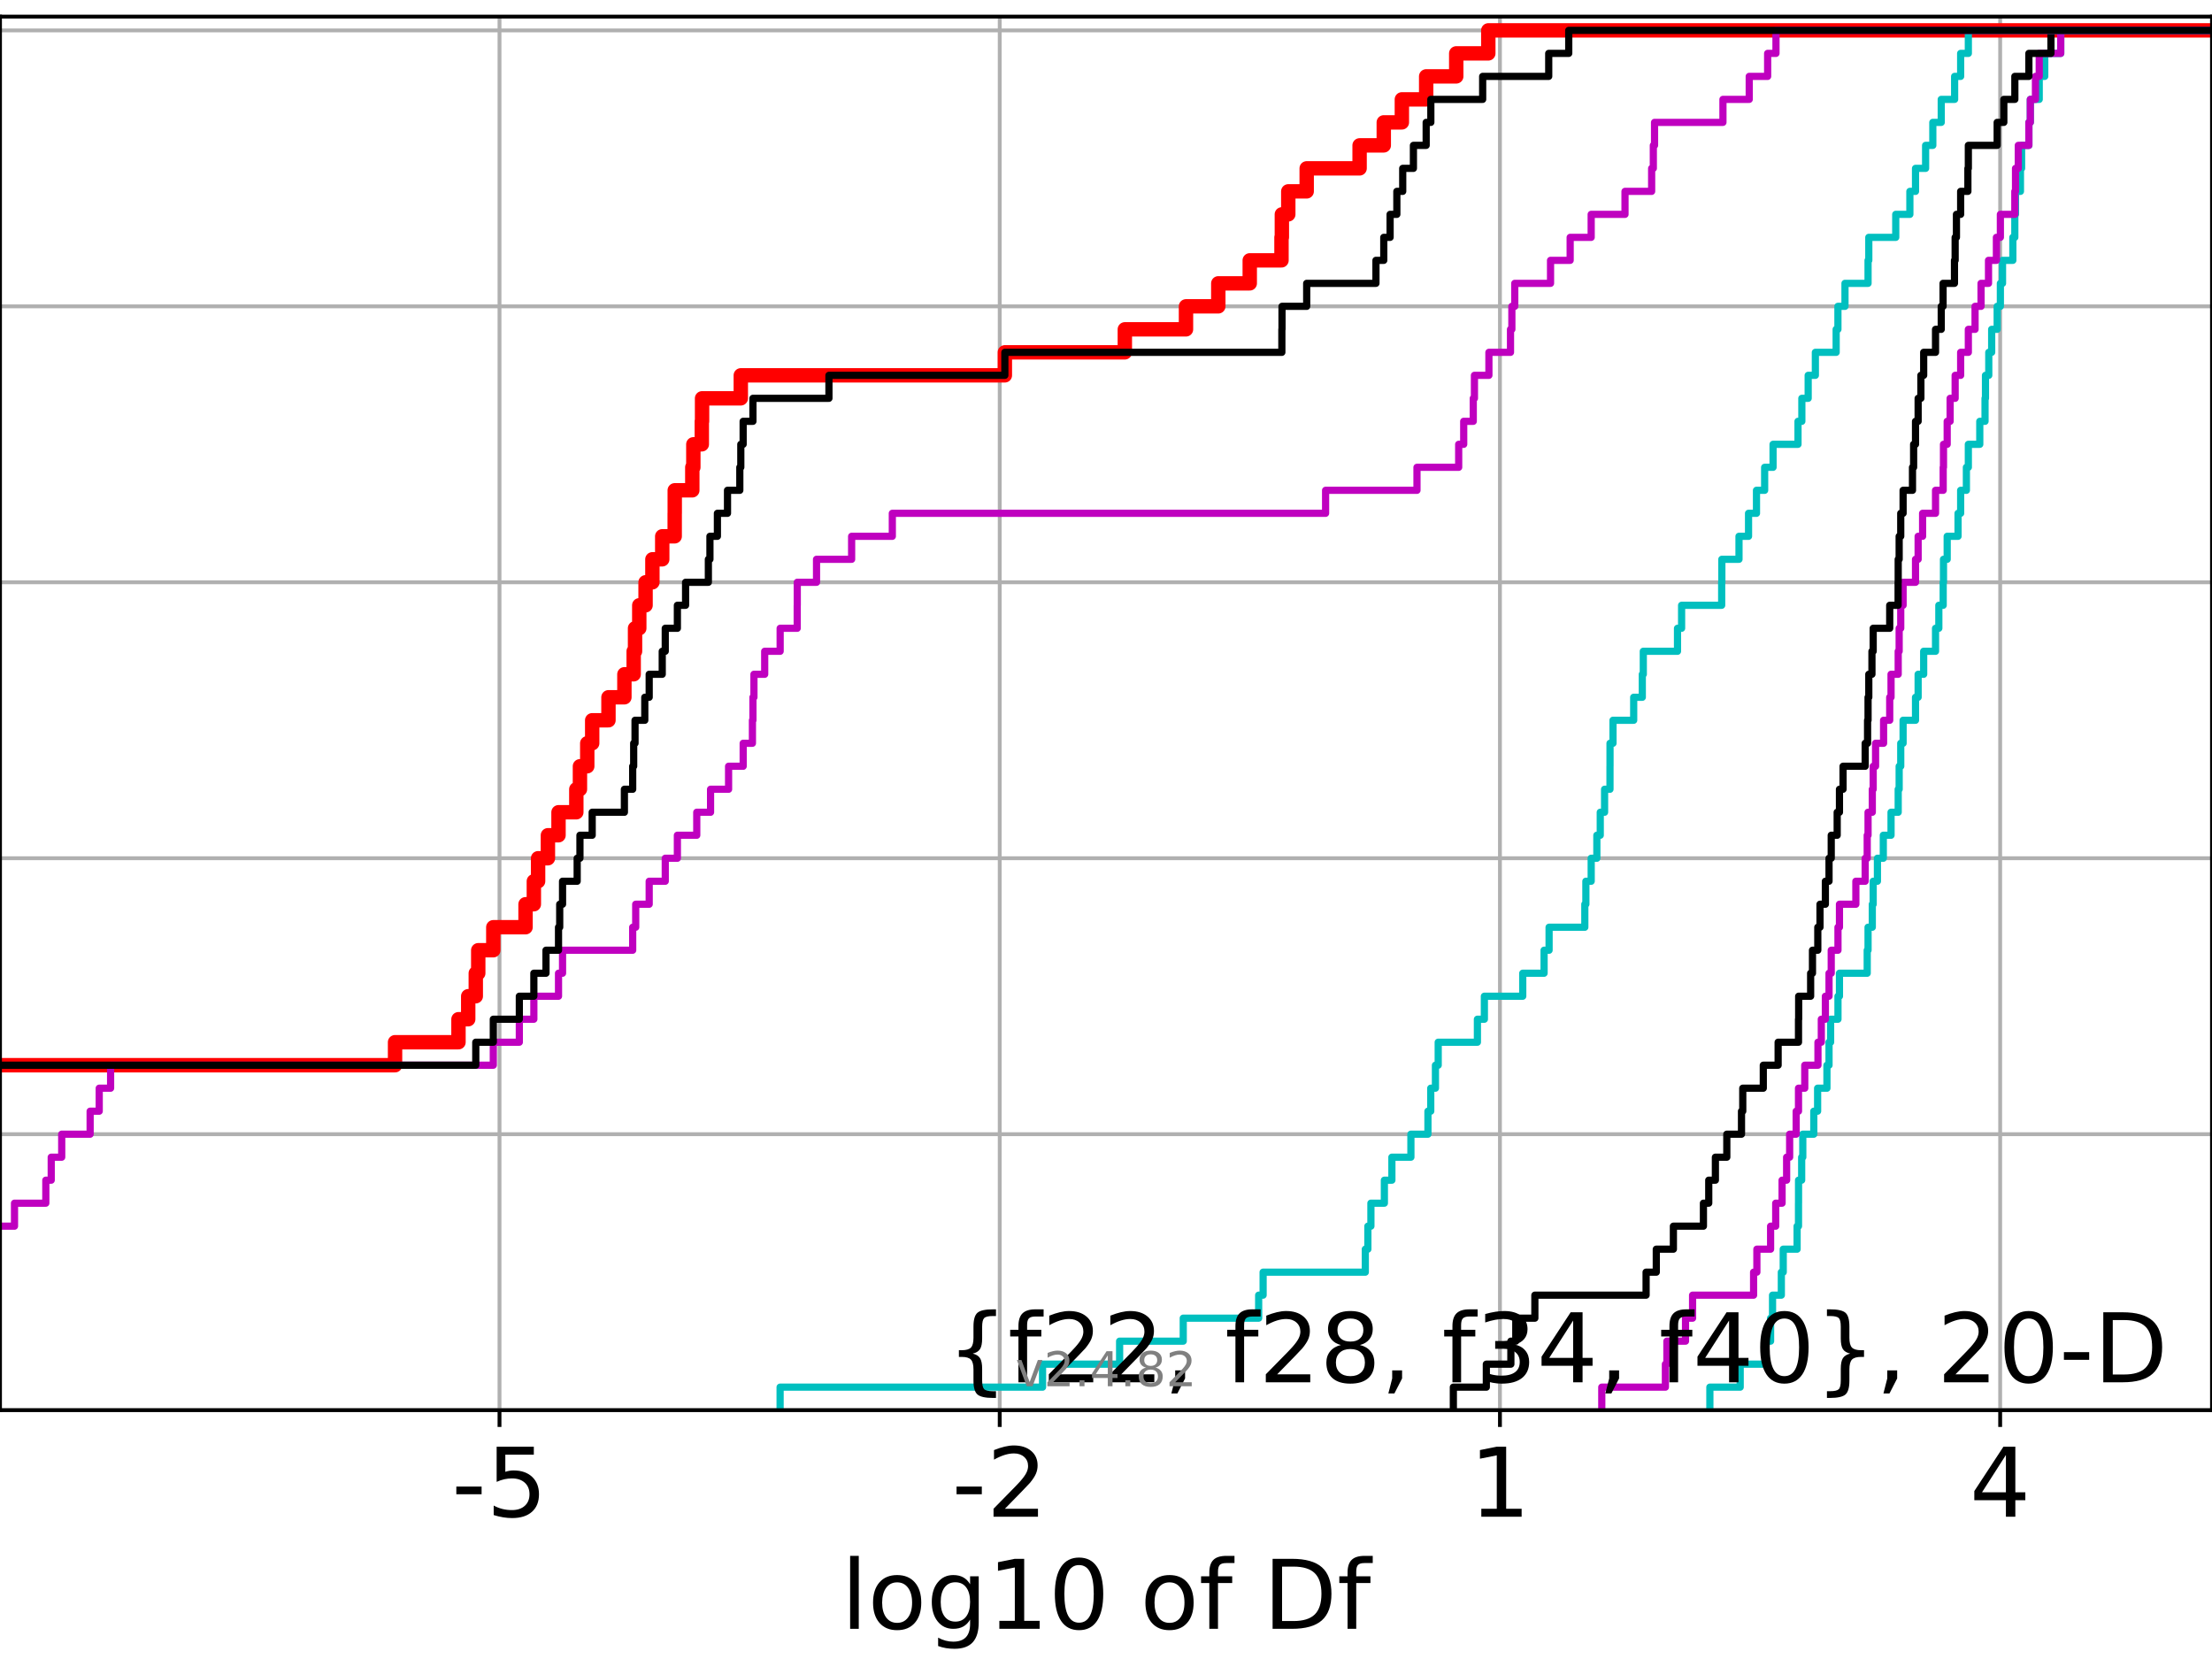 <?xml version="1.0" encoding="utf-8" standalone="no"?>
<!DOCTYPE svg PUBLIC "-//W3C//DTD SVG 1.1//EN"
  "http://www.w3.org/Graphics/SVG/1.1/DTD/svg11.dtd">
<!-- Created with matplotlib (https://matplotlib.org/) -->
<svg height="345.6pt" version="1.1" viewBox="0 0 460.8 345.6" width="460.8pt" xmlns="http://www.w3.org/2000/svg" xmlns:xlink="http://www.w3.org/1999/xlink">
 <defs>
  <style type="text/css">*{stroke-linecap:butt;stroke-linejoin:round;}</style>
 </defs>
 <g id="figure_1">
  <g id="patch_1">
   <path d="M 0 345.6 
L 460.8 345.6 
L 460.8 0 
L 0 0 
z
" style="fill:#ffffff;"/>
  </g>
  <g id="axes_1">
   <g id="patch_2">
    <path d="M 0 293.76 
L 460.8 293.76 
L 460.8 3.456 
L 0 3.456 
z
" style="fill:#ffffff;"/>
   </g>
   <g id="matplotlib.axis_1">
    <g id="xtick_1">
     <g id="line2d_1">
      <path clip-path="url(#pdea7cd7d83)" d="M 104.055 293.76 
L 104.055 3.456 
" style="fill:none;stroke:#b0b0b0;stroke-linecap:square;stroke-width:0.8;"/>
     </g>
     <g id="line2d_2">
      <defs>
       <path d="M 0 0 
L 0 3.5 
" id="m29c7a88264" style="stroke:#000000;stroke-width:0.8;"/>
      </defs>
      <g>
       <use style="stroke:#000000;stroke-width:0.8;" x="104.055" xlink:href="#m29c7a88264" y="293.76"/>
      </g>
     </g>
     <g id="text_1">
      <!-- -5 -->
      <g transform="translate(94.085 315.957)scale(0.2 -0.2)">
       <defs>
        <path d="M 4.891 31.391 
L 31.203 31.391 
L 31.203 23.391 
L 4.891 23.391 
z
" id="DejaVuSans-45"/>
        <path d="M 10.797 72.906 
L 49.516 72.906 
L 49.516 64.594 
L 19.828 64.594 
L 19.828 46.734 
Q 21.969 47.469 24.109 47.828 
Q 26.266 48.188 28.422 48.188 
Q 40.625 48.188 47.75 41.5 
Q 54.891 34.812 54.891 23.391 
Q 54.891 11.625 47.562 5.094 
Q 40.234 -1.422 26.906 -1.422 
Q 22.312 -1.422 17.547 -0.641 
Q 12.797 0.141 7.719 1.703 
L 7.719 11.625 
Q 12.109 9.234 16.797 8.062 
Q 21.484 6.891 26.703 6.891 
Q 35.156 6.891 40.078 11.328 
Q 45.016 15.766 45.016 23.391 
Q 45.016 31 40.078 35.438 
Q 35.156 39.891 26.703 39.891 
Q 22.75 39.891 18.812 39.016 
Q 14.891 38.141 10.797 36.281 
z
" id="DejaVuSans-53"/>
       </defs>
       <use xlink:href="#DejaVuSans-45"/>
       <use x="36.084" xlink:href="#DejaVuSans-53"/>
      </g>
     </g>
    </g>
    <g id="xtick_2">
     <g id="line2d_3">
      <path clip-path="url(#pdea7cd7d83)" d="M 208.261 293.76 
L 208.261 3.456 
" style="fill:none;stroke:#b0b0b0;stroke-linecap:square;stroke-width:0.8;"/>
     </g>
     <g id="line2d_4">
      <g>
       <use style="stroke:#000000;stroke-width:0.8;" x="208.261" xlink:href="#m29c7a88264" y="293.76"/>
      </g>
     </g>
     <g id="text_2">
      <!-- -2 -->
      <g transform="translate(198.29 315.957)scale(0.2 -0.2)">
       <defs>
        <path d="M 19.188 8.297 
L 53.609 8.297 
L 53.609 0 
L 7.328 0 
L 7.328 8.297 
Q 12.938 14.109 22.625 23.891 
Q 32.328 33.688 34.812 36.531 
Q 39.547 41.844 41.422 45.531 
Q 43.312 49.219 43.312 52.781 
Q 43.312 58.594 39.234 62.25 
Q 35.156 65.922 28.609 65.922 
Q 23.969 65.922 18.812 64.312 
Q 13.672 62.703 7.812 59.422 
L 7.812 69.391 
Q 13.766 71.781 18.938 73 
Q 24.125 74.219 28.422 74.219 
Q 39.75 74.219 46.484 68.547 
Q 53.219 62.891 53.219 53.422 
Q 53.219 48.922 51.531 44.891 
Q 49.859 40.875 45.406 35.406 
Q 44.188 33.984 37.641 27.219 
Q 31.109 20.453 19.188 8.297 
z
" id="DejaVuSans-50"/>
       </defs>
       <use xlink:href="#DejaVuSans-45"/>
       <use x="36.084" xlink:href="#DejaVuSans-50"/>
      </g>
     </g>
    </g>
    <g id="xtick_3">
     <g id="line2d_5">
      <path clip-path="url(#pdea7cd7d83)" d="M 312.466 293.76 
L 312.466 3.456 
" style="fill:none;stroke:#b0b0b0;stroke-linecap:square;stroke-width:0.8;"/>
     </g>
     <g id="line2d_6">
      <g>
       <use style="stroke:#000000;stroke-width:0.8;" x="312.466" xlink:href="#m29c7a88264" y="293.76"/>
      </g>
     </g>
     <g id="text_3">
      <!-- 1 -->
      <g transform="translate(306.103 315.957)scale(0.2 -0.2)">
       <defs>
        <path d="M 12.406 8.297 
L 28.516 8.297 
L 28.516 63.922 
L 10.984 60.406 
L 10.984 69.391 
L 28.422 72.906 
L 38.281 72.906 
L 38.281 8.297 
L 54.391 8.297 
L 54.391 0 
L 12.406 0 
z
" id="DejaVuSans-49"/>
       </defs>
       <use xlink:href="#DejaVuSans-49"/>
      </g>
     </g>
    </g>
    <g id="xtick_4">
     <g id="line2d_7">
      <path clip-path="url(#pdea7cd7d83)" d="M 416.671 293.76 
L 416.671 3.456 
" style="fill:none;stroke:#b0b0b0;stroke-linecap:square;stroke-width:0.8;"/>
     </g>
     <g id="line2d_8">
      <g>
       <use style="stroke:#000000;stroke-width:0.8;" x="416.671" xlink:href="#m29c7a88264" y="293.76"/>
      </g>
     </g>
     <g id="text_4">
      <!-- 4 -->
      <g transform="translate(410.309 315.957)scale(0.2 -0.2)">
       <defs>
        <path d="M 37.797 64.312 
L 12.891 25.391 
L 37.797 25.391 
z
M 35.203 72.906 
L 47.609 72.906 
L 47.609 25.391 
L 58.016 25.391 
L 58.016 17.188 
L 47.609 17.188 
L 47.609 0 
L 37.797 0 
L 37.797 17.188 
L 4.891 17.188 
L 4.891 26.703 
z
" id="DejaVuSans-52"/>
       </defs>
       <use xlink:href="#DejaVuSans-52"/>
      </g>
     </g>
    </g>
    <g id="text_5">
     <!-- log10 of Df -->
     <g transform="translate(175.214 339.313)scale(0.2 -0.2)">
      <defs>
       <path d="M 9.422 75.984 
L 18.406 75.984 
L 18.406 0 
L 9.422 0 
z
" id="DejaVuSans-108"/>
       <path d="M 30.609 48.391 
Q 23.391 48.391 19.188 42.75 
Q 14.984 37.109 14.984 27.297 
Q 14.984 17.484 19.156 11.844 
Q 23.344 6.203 30.609 6.203 
Q 37.797 6.203 41.984 11.859 
Q 46.188 17.531 46.188 27.297 
Q 46.188 37.016 41.984 42.703 
Q 37.797 48.391 30.609 48.391 
z
M 30.609 56 
Q 42.328 56 49.016 48.375 
Q 55.719 40.766 55.719 27.297 
Q 55.719 13.875 49.016 6.219 
Q 42.328 -1.422 30.609 -1.422 
Q 18.844 -1.422 12.172 6.219 
Q 5.516 13.875 5.516 27.297 
Q 5.516 40.766 12.172 48.375 
Q 18.844 56 30.609 56 
z
" id="DejaVuSans-111"/>
       <path d="M 45.406 27.984 
Q 45.406 37.75 41.375 43.109 
Q 37.359 48.484 30.078 48.484 
Q 22.859 48.484 18.828 43.109 
Q 14.797 37.75 14.797 27.984 
Q 14.797 18.266 18.828 12.891 
Q 22.859 7.516 30.078 7.516 
Q 37.359 7.516 41.375 12.891 
Q 45.406 18.266 45.406 27.984 
z
M 54.391 6.781 
Q 54.391 -7.172 48.188 -13.984 
Q 42 -20.797 29.203 -20.797 
Q 24.469 -20.797 20.266 -20.094 
Q 16.062 -19.391 12.109 -17.922 
L 12.109 -9.188 
Q 16.062 -11.328 19.922 -12.344 
Q 23.781 -13.375 27.781 -13.375 
Q 36.625 -13.375 41.016 -8.766 
Q 45.406 -4.156 45.406 5.172 
L 45.406 9.625 
Q 42.625 4.781 38.281 2.391 
Q 33.938 0 27.875 0 
Q 17.828 0 11.672 7.656 
Q 5.516 15.328 5.516 27.984 
Q 5.516 40.672 11.672 48.328 
Q 17.828 56 27.875 56 
Q 33.938 56 38.281 53.609 
Q 42.625 51.219 45.406 46.391 
L 45.406 54.688 
L 54.391 54.688 
z
" id="DejaVuSans-103"/>
       <path d="M 31.781 66.406 
Q 24.172 66.406 20.328 58.906 
Q 16.5 51.422 16.5 36.375 
Q 16.5 21.391 20.328 13.891 
Q 24.172 6.391 31.781 6.391 
Q 39.453 6.391 43.281 13.891 
Q 47.125 21.391 47.125 36.375 
Q 47.125 51.422 43.281 58.906 
Q 39.453 66.406 31.781 66.406 
z
M 31.781 74.219 
Q 44.047 74.219 50.516 64.516 
Q 56.984 54.828 56.984 36.375 
Q 56.984 17.969 50.516 8.266 
Q 44.047 -1.422 31.781 -1.422 
Q 19.531 -1.422 13.062 8.266 
Q 6.594 17.969 6.594 36.375 
Q 6.594 54.828 13.062 64.516 
Q 19.531 74.219 31.781 74.219 
z
" id="DejaVuSans-48"/>
       <path id="DejaVuSans-32"/>
       <path d="M 37.109 75.984 
L 37.109 68.5 
L 28.516 68.5 
Q 23.688 68.5 21.797 66.547 
Q 19.922 64.594 19.922 59.516 
L 19.922 54.688 
L 34.719 54.688 
L 34.719 47.703 
L 19.922 47.703 
L 19.922 0 
L 10.891 0 
L 10.891 47.703 
L 2.297 47.703 
L 2.297 54.688 
L 10.891 54.688 
L 10.891 58.5 
Q 10.891 67.625 15.141 71.797 
Q 19.391 75.984 28.609 75.984 
z
" id="DejaVuSans-102"/>
       <path d="M 19.672 64.797 
L 19.672 8.109 
L 31.594 8.109 
Q 46.688 8.109 53.688 14.938 
Q 60.688 21.781 60.688 36.531 
Q 60.688 51.172 53.688 57.984 
Q 46.688 64.797 31.594 64.797 
z
M 9.812 72.906 
L 30.078 72.906 
Q 51.266 72.906 61.172 64.094 
Q 71.094 55.281 71.094 36.531 
Q 71.094 17.672 61.125 8.828 
Q 51.172 0 30.078 0 
L 9.812 0 
z
" id="DejaVuSans-68"/>
      </defs>
      <use xlink:href="#DejaVuSans-108"/>
      <use x="27.783" xlink:href="#DejaVuSans-111"/>
      <use x="88.965" xlink:href="#DejaVuSans-103"/>
      <use x="152.441" xlink:href="#DejaVuSans-49"/>
      <use x="216.064" xlink:href="#DejaVuSans-48"/>
      <use x="279.688" xlink:href="#DejaVuSans-32"/>
      <use x="311.475" xlink:href="#DejaVuSans-111"/>
      <use x="372.656" xlink:href="#DejaVuSans-102"/>
      <use x="407.861" xlink:href="#DejaVuSans-32"/>
      <use x="439.648" xlink:href="#DejaVuSans-68"/>
      <use x="516.65" xlink:href="#DejaVuSans-102"/>
     </g>
    </g>
   </g>
   <g id="matplotlib.axis_2">
    <g id="ytick_1">
     <g id="line2d_9">
      <path clip-path="url(#pdea7cd7d83)" d="M 0 293.76 
L 460.8 293.76 
" style="fill:none;stroke:#b0b0b0;stroke-linecap:square;stroke-width:0.8;"/>
     </g>
     <g id="line2d_10">
      <defs>
       <path d="M 0 0 
L -3.5 0 
" id="mf1a0b8f3df" style="stroke:#000000;stroke-width:0.8;"/>
      </defs>
      <g>
       <use style="stroke:#000000;stroke-width:0.8;" x="0" xlink:href="#mf1a0b8f3df" y="293.76"/>
      </g>
     </g>
    </g>
    <g id="ytick_2">
     <g id="line2d_11">
      <path clip-path="url(#pdea7cd7d83)" d="M 0 236.274 
L 460.8 236.274 
" style="fill:none;stroke:#b0b0b0;stroke-linecap:square;stroke-width:0.8;"/>
     </g>
     <g id="line2d_12">
      <g>
       <use style="stroke:#000000;stroke-width:0.8;" x="0" xlink:href="#mf1a0b8f3df" y="236.274"/>
      </g>
     </g>
    </g>
    <g id="ytick_3">
     <g id="line2d_13">
      <path clip-path="url(#pdea7cd7d83)" d="M 0 178.788 
L 460.8 178.788 
" style="fill:none;stroke:#b0b0b0;stroke-linecap:square;stroke-width:0.8;"/>
     </g>
     <g id="line2d_14">
      <g>
       <use style="stroke:#000000;stroke-width:0.8;" x="0" xlink:href="#mf1a0b8f3df" y="178.788"/>
      </g>
     </g>
    </g>
    <g id="ytick_4">
     <g id="line2d_15">
      <path clip-path="url(#pdea7cd7d83)" d="M 0 121.302 
L 460.8 121.302 
" style="fill:none;stroke:#b0b0b0;stroke-linecap:square;stroke-width:0.8;"/>
     </g>
     <g id="line2d_16">
      <g>
       <use style="stroke:#000000;stroke-width:0.8;" x="0" xlink:href="#mf1a0b8f3df" y="121.302"/>
      </g>
     </g>
    </g>
    <g id="ytick_5">
     <g id="line2d_17">
      <path clip-path="url(#pdea7cd7d83)" d="M 0 63.816 
L 460.8 63.816 
" style="fill:none;stroke:#b0b0b0;stroke-linecap:square;stroke-width:0.8;"/>
     </g>
     <g id="line2d_18">
      <g>
       <use style="stroke:#000000;stroke-width:0.8;" x="0" xlink:href="#mf1a0b8f3df" y="63.816"/>
      </g>
     </g>
    </g>
    <g id="ytick_6">
     <g id="line2d_19">
      <path clip-path="url(#pdea7cd7d83)" d="M 0 6.33 
L 460.8 6.33 
" style="fill:none;stroke:#b0b0b0;stroke-linecap:square;stroke-width:0.8;"/>
     </g>
     <g id="line2d_20">
      <g>
       <use style="stroke:#000000;stroke-width:0.8;" x="0" xlink:href="#mf1a0b8f3df" y="6.33"/>
      </g>
     </g>
    </g>
   </g>
   <g id="line2d_21">
    <path clip-path="url(#pdea7cd7d83)" d="M -1 221.903 
L 82.297 221.903 
L 82.297 217.112 
L 95.511 217.112 
L 95.511 212.322 
L 97.537 212.322 
L 97.537 207.531 
L 99.114 207.531 
L 99.114 202.741 
L 99.627 202.741 
L 99.627 197.95 
L 102.765 197.95 
L 102.765 193.16 
L 109.48 193.16 
L 109.48 188.369 
L 111.211 188.369 
L 111.211 183.579 
L 112.096 183.579 
L 112.096 178.788 
L 114.141 178.788 
L 114.141 173.998 
L 116.349 173.998 
L 116.349 169.207 
L 120.057 169.207 
L 120.057 164.417 
L 120.813 164.417 
L 120.813 159.626 
L 122.335 159.626 
L 122.335 154.836 
L 123.364 154.836 
L 123.364 150.045 
L 126.755 150.045 
L 126.755 145.255 
L 130.074 145.255 
L 130.074 140.464 
L 132.007 140.464 
L 132.007 135.674 
L 132.29 135.674 
L 132.29 130.883 
L 133.172 130.883 
L 133.172 126.093 
L 134.483 126.093 
L 134.483 121.302 
L 135.906 121.302 
L 135.906 116.512 
L 137.956 116.512 
L 137.956 111.721 
L 140.551 111.721 
L 140.551 106.931 
L 140.561 106.931 
L 140.561 102.14 
L 144.219 102.14 
L 144.219 97.35 
L 144.435 97.35 
L 144.435 92.559 
L 146.199 92.559 
L 146.199 87.769 
L 146.254 87.769 
L 146.254 82.978 
L 154.323 82.978 
L 154.323 78.188 
L 209.33 78.188 
L 209.33 73.397 
L 234.324 73.397 
L 234.324 68.607 
L 247.063 68.607 
L 247.063 63.816 
L 253.793 63.816 
L 253.793 59.026 
L 260.345 59.026 
L 260.345 54.235 
L 266.958 54.235 
L 266.958 49.445 
L 267.034 49.445 
L 267.034 44.654 
L 268.371 44.654 
L 268.371 39.864 
L 272.207 39.864 
L 272.207 35.073 
L 283.229 35.073 
L 283.229 30.283 
L 288.266 30.283 
L 288.266 25.492 
L 292.034 25.492 
L 292.034 20.702 
L 297.098 20.702 
L 297.098 15.911 
L 303.36 15.911 
L 303.36 11.121 
L 310.04 11.121 
L 310.04 6.33 
L 310.04 6.33 
L 310.04 6.33 
L 460.8 6.33 
" style="fill:none;stroke:#ff0000;stroke-linecap:square;stroke-width:3;"/>
   </g>
   <g id="line2d_22">
    <path clip-path="url(#pdea7cd7d83)" d="M 356.197 293.76 
L 356.197 288.97 
L 362.514 288.97 
L 362.514 284.179 
L 367.865 284.179 
L 367.865 279.389 
L 368.847 279.389 
L 368.847 274.598 
L 369.253 274.598 
L 369.253 269.808 
L 371.086 269.808 
L 371.086 265.017 
L 371.48 265.017 
L 371.48 260.227 
L 374.368 260.227 
L 374.368 255.436 
L 374.661 255.436 
L 374.661 250.646 
L 374.669 250.646 
L 374.669 245.855 
L 375.32 245.855 
L 375.32 241.065 
L 375.555 241.065 
L 375.555 236.274 
L 377.846 236.274 
L 377.846 231.484 
L 378.642 231.484 
L 378.642 226.693 
L 380.585 226.693 
L 380.585 221.903 
L 381.02 221.903 
L 381.02 217.112 
L 381.351 217.112 
L 381.351 212.322 
L 382.884 212.322 
L 382.884 207.531 
L 383.194 207.531 
L 383.194 202.741 
L 388.974 202.741 
L 388.974 197.95 
L 389.15 197.95 
L 389.15 193.16 
L 390.034 193.16 
L 390.034 188.369 
L 390.219 188.369 
L 390.219 183.579 
L 391.103 183.579 
L 391.103 178.788 
L 392.327 178.788 
L 392.327 173.998 
L 393.939 173.998 
L 393.939 169.207 
L 395.43 169.207 
L 395.43 164.417 
L 395.63 164.417 
L 395.63 159.626 
L 395.959 159.626 
L 395.959 154.836 
L 396.45 154.836 
L 396.45 150.045 
L 399.037 150.045 
L 399.037 145.255 
L 399.582 145.255 
L 399.582 140.464 
L 400.737 140.464 
L 400.737 135.674 
L 403.207 135.674 
L 403.207 130.883 
L 403.894 130.883 
L 403.894 126.093 
L 404.802 126.093 
L 404.802 121.302 
L 404.865 121.302 
L 404.865 116.512 
L 405.635 116.512 
L 405.635 111.721 
L 407.896 111.721 
L 407.896 106.931 
L 408.44 106.931 
L 408.44 102.14 
L 409.635 102.14 
L 409.635 97.35 
L 410.043 97.35 
L 410.043 92.559 
L 412.425 92.559 
L 412.425 87.769 
L 413.519 87.769 
L 413.519 82.978 
L 413.612 82.978 
L 413.612 78.188 
L 414.298 78.188 
L 414.298 73.397 
L 414.902 73.397 
L 414.902 68.607 
L 416.049 68.607 
L 416.049 63.816 
L 416.715 63.816 
L 416.715 59.026 
L 417.163 59.026 
L 417.163 54.235 
L 419.313 54.235 
L 419.313 49.445 
L 419.724 49.445 
L 419.724 44.654 
L 419.869 44.654 
L 419.869 39.864 
L 420.896 39.864 
L 420.896 35.073 
L 421.136 35.073 
L 421.136 30.283 
L 422.653 30.283 
L 422.653 25.492 
L 422.952 25.492 
L 422.952 20.702 
L 424.808 20.702 
L 424.808 15.911 
L 425.958 15.911 
L 425.958 11.121 
L 429.289 11.121 
L 429.289 6.33 
L 429.289 6.33 
L 429.289 6.33 
L 460.8 6.33 
" style="fill:none;stroke:#00bfbf;stroke-linecap:square;stroke-width:1.5;"/>
   </g>
   <g id="line2d_23">
    <path clip-path="url(#pdea7cd7d83)" d="M 333.68 293.76 
L 333.68 288.97 
L 346.932 288.97 
L 346.932 284.179 
L 347.243 284.179 
L 347.243 279.389 
L 351.126 279.389 
L 351.126 274.598 
L 352.596 274.598 
L 352.596 269.808 
L 365.306 269.808 
L 365.306 265.017 
L 365.99 265.017 
L 365.99 260.227 
L 368.848 260.227 
L 368.848 255.436 
L 369.913 255.436 
L 369.913 250.646 
L 371.241 250.646 
L 371.241 245.855 
L 372.186 245.855 
L 372.186 241.065 
L 372.816 241.065 
L 372.816 236.274 
L 374.175 236.274 
L 374.175 231.484 
L 374.661 231.484 
L 374.661 226.693 
L 375.964 226.693 
L 375.964 221.903 
L 378.714 221.903 
L 378.714 217.112 
L 379.413 217.112 
L 379.413 212.322 
L 380.258 212.322 
L 380.258 207.531 
L 381.02 207.531 
L 381.02 202.741 
L 381.479 202.741 
L 381.479 197.95 
L 382.884 197.95 
L 382.884 193.16 
L 383.194 193.16 
L 383.194 188.369 
L 386.61 188.369 
L 386.61 183.579 
L 388.55 183.579 
L 388.55 178.788 
L 388.974 178.788 
L 388.974 173.998 
L 389.15 173.998 
L 389.15 169.207 
L 390.034 169.207 
L 390.034 164.417 
L 390.219 164.417 
L 390.219 159.626 
L 390.715 159.626 
L 390.715 154.836 
L 392.384 154.836 
L 392.384 150.045 
L 393.662 150.045 
L 393.662 145.255 
L 393.939 145.255 
L 393.939 140.464 
L 395.43 140.464 
L 395.43 135.674 
L 395.63 135.674 
L 395.63 130.883 
L 395.959 130.883 
L 395.959 126.093 
L 396.45 126.093 
L 396.45 121.302 
L 399.037 121.302 
L 399.037 116.512 
L 399.582 116.512 
L 399.582 111.721 
L 400.514 111.721 
L 400.514 106.931 
L 403.207 106.931 
L 403.207 102.14 
L 404.802 102.14 
L 404.802 97.35 
L 404.865 97.35 
L 404.865 92.559 
L 405.635 92.559 
L 405.635 87.769 
L 406.247 87.769 
L 406.247 82.978 
L 407.293 82.978 
L 407.293 78.188 
L 408.44 78.188 
L 408.44 73.397 
L 410.043 73.397 
L 410.043 68.607 
L 411.442 68.607 
L 411.442 63.816 
L 412.687 63.816 
L 412.687 59.026 
L 414.243 59.026 
L 414.243 54.235 
L 415.887 54.235 
L 415.887 49.445 
L 416.715 49.445 
L 416.715 44.654 
L 419.724 44.654 
L 419.724 39.864 
L 419.869 39.864 
L 419.869 35.073 
L 420.446 35.073 
L 420.446 30.283 
L 422.653 30.283 
L 422.653 25.492 
L 422.952 25.492 
L 422.952 20.702 
L 424.022 20.702 
L 424.022 15.911 
L 424.808 15.911 
L 424.808 11.121 
L 429.289 11.121 
L 429.289 6.33 
L 429.289 6.33 
L 429.289 6.33 
L 460.8 6.33 
" style="fill:none;stroke:#bf00bf;stroke-linecap:square;stroke-width:1.5;"/>
   </g>
   <g id="line2d_24">
    <path clip-path="url(#pdea7cd7d83)" d="M 302.76 293.76 
L 302.76 288.97 
L 309.631 288.97 
L 309.631 284.179 
L 314.741 284.179 
L 314.741 279.389 
L 315.766 279.389 
L 315.766 274.598 
L 319.74 274.598 
L 319.74 269.808 
L 342.912 269.808 
L 342.912 265.017 
L 345.035 265.017 
L 345.035 260.227 
L 348.599 260.227 
L 348.599 255.436 
L 354.855 255.436 
L 354.855 250.646 
L 355.963 250.646 
L 355.963 245.855 
L 357.348 245.855 
L 357.348 241.065 
L 359.726 241.065 
L 359.726 236.274 
L 362.786 236.274 
L 362.786 231.484 
L 363.049 231.484 
L 363.049 226.693 
L 367.327 226.693 
L 367.327 221.903 
L 370.418 221.903 
L 370.418 217.112 
L 374.661 217.112 
L 374.661 212.322 
L 374.695 212.322 
L 374.695 207.531 
L 377.188 207.531 
L 377.188 202.741 
L 377.572 202.741 
L 377.572 197.95 
L 378.681 197.95 
L 378.681 193.16 
L 379.138 193.16 
L 379.138 188.369 
L 380.258 188.369 
L 380.258 183.579 
L 381.02 183.579 
L 381.02 178.788 
L 381.479 178.788 
L 381.479 173.998 
L 382.719 173.998 
L 382.719 169.207 
L 383.194 169.207 
L 383.194 164.417 
L 383.941 164.417 
L 383.941 159.626 
L 388.55 159.626 
L 388.55 154.836 
L 389.049 154.836 
L 389.049 150.045 
L 389.15 150.045 
L 389.15 145.255 
L 389.305 145.255 
L 389.305 140.464 
L 389.961 140.464 
L 389.961 135.674 
L 390.219 135.674 
L 390.219 130.883 
L 393.662 130.883 
L 393.662 126.093 
L 395.409 126.093 
L 395.409 121.302 
L 395.43 121.302 
L 395.43 116.512 
L 395.63 116.512 
L 395.63 111.721 
L 395.959 111.721 
L 395.959 106.931 
L 396.45 106.931 
L 396.45 102.14 
L 398.406 102.14 
L 398.406 97.35 
L 398.643 97.35 
L 398.643 92.559 
L 399.037 92.559 
L 399.037 87.769 
L 399.582 87.769 
L 399.582 82.978 
L 400.156 82.978 
L 400.156 78.188 
L 400.738 78.188 
L 400.738 73.397 
L 403.207 73.397 
L 403.207 68.607 
L 404.397 68.607 
L 404.397 63.816 
L 404.776 63.816 
L 404.776 59.026 
L 407.153 59.026 
L 407.153 54.235 
L 407.293 54.235 
L 407.293 49.445 
L 407.564 49.445 
L 407.564 44.654 
L 408.44 44.654 
L 408.44 39.864 
L 409.947 39.864 
L 409.947 35.073 
L 410.043 35.073 
L 410.043 30.283 
L 416.048 30.283 
L 416.048 25.492 
L 417.434 25.492 
L 417.434 20.702 
L 419.729 20.702 
L 419.729 15.911 
L 422.653 15.911 
L 422.653 11.121 
L 427.248 11.121 
L 427.248 6.33 
L 427.248 6.33 
L 427.248 6.33 
L 460.8 6.33 
" style="fill:none;stroke:#000000;stroke-linecap:square;stroke-width:1.5;"/>
   </g>
   <g id="line2d_25">
    <path clip-path="url(#pdea7cd7d83)" d="M 162.509 293.76 
L 162.509 288.97 
L 217.181 288.97 
L 217.181 284.179 
L 233.237 284.179 
L 233.237 279.389 
L 246.491 279.389 
L 246.491 274.598 
L 262.202 274.598 
L 262.202 269.808 
L 263.129 269.808 
L 263.129 265.017 
L 284.419 265.017 
L 284.419 260.227 
L 284.951 260.227 
L 284.951 255.436 
L 285.585 255.436 
L 285.585 250.646 
L 288.391 250.646 
L 288.391 245.855 
L 289.956 245.855 
L 289.956 241.065 
L 293.916 241.065 
L 293.916 236.274 
L 297.466 236.274 
L 297.466 231.484 
L 298.052 231.484 
L 298.052 226.693 
L 299.029 226.693 
L 299.029 221.903 
L 299.605 221.903 
L 299.605 217.112 
L 307.771 217.112 
L 307.771 212.322 
L 309.222 212.322 
L 309.222 207.531 
L 317.215 207.531 
L 317.215 202.741 
L 321.662 202.741 
L 321.662 197.95 
L 322.703 197.95 
L 322.703 193.16 
L 330.146 193.16 
L 330.146 188.369 
L 330.367 188.369 
L 330.367 183.579 
L 331.474 183.579 
L 331.474 178.788 
L 332.653 178.788 
L 332.653 173.998 
L 333.363 173.998 
L 333.363 169.207 
L 334.263 169.207 
L 334.263 164.417 
L 335.388 164.417 
L 335.388 159.626 
L 335.396 159.626 
L 335.396 154.836 
L 336.018 154.836 
L 336.018 150.045 
L 340.327 150.045 
L 340.327 145.255 
L 342.122 145.255 
L 342.122 140.464 
L 342.329 140.464 
L 342.329 135.674 
L 349.455 135.674 
L 349.455 130.883 
L 350.308 130.883 
L 350.308 126.093 
L 358.656 126.093 
L 358.656 121.302 
L 358.692 121.302 
L 358.692 116.512 
L 362.265 116.512 
L 362.265 111.721 
L 364.253 111.721 
L 364.253 106.931 
L 365.909 106.931 
L 365.909 102.14 
L 367.608 102.14 
L 367.608 97.35 
L 369.36 97.35 
L 369.36 92.559 
L 374.557 92.559 
L 374.557 87.769 
L 375.358 87.769 
L 375.358 82.978 
L 376.676 82.978 
L 376.676 78.188 
L 378.174 78.188 
L 378.174 73.397 
L 382.506 73.397 
L 382.506 68.607 
L 382.873 68.607 
L 382.873 63.816 
L 384.345 63.816 
L 384.345 59.026 
L 389.15 59.026 
L 389.15 54.235 
L 389.305 54.235 
L 389.305 49.445 
L 394.919 49.445 
L 394.919 44.654 
L 397.861 44.654 
L 397.861 39.864 
L 399.037 39.864 
L 399.037 35.073 
L 401.139 35.073 
L 401.139 30.283 
L 402.641 30.283 
L 402.641 25.492 
L 404.397 25.492 
L 404.397 20.702 
L 407.185 20.702 
L 407.185 15.911 
L 408.44 15.911 
L 408.44 11.121 
L 410.043 11.121 
L 410.043 6.33 
L 410.043 6.33 
L 410.043 6.33 
L 460.8 6.33 
" style="fill:none;stroke:#00bfbf;stroke-linecap:square;stroke-width:1.5;"/>
   </g>
   <g id="line2d_26">
    <path clip-path="url(#pdea7cd7d83)" d="M -1 255.436 
L 3.022 255.436 
L 3.022 250.646 
L 9.545 250.646 
L 9.545 245.855 
L 10.671 245.855 
L 10.671 241.065 
L 12.856 241.065 
L 12.856 236.274 
L 18.777 236.274 
L 18.777 231.484 
L 20.67 231.484 
L 20.67 226.693 
L 23.041 226.693 
L 23.041 221.903 
L 102.765 221.903 
L 102.765 217.112 
L 108.186 217.112 
L 108.186 212.322 
L 111.211 212.322 
L 111.211 207.531 
L 116.349 207.531 
L 116.349 202.741 
L 117.189 202.741 
L 117.189 197.95 
L 131.801 197.95 
L 131.801 193.16 
L 132.43 193.16 
L 132.43 188.369 
L 135.238 188.369 
L 135.238 183.579 
L 138.587 183.579 
L 138.587 178.788 
L 141.11 178.788 
L 141.11 173.998 
L 145.148 173.998 
L 145.148 169.207 
L 148.022 169.207 
L 148.022 164.417 
L 151.778 164.417 
L 151.778 159.626 
L 154.818 159.626 
L 154.818 154.836 
L 156.744 154.836 
L 156.744 150.045 
L 156.851 150.045 
L 156.851 145.255 
L 157.061 145.255 
L 157.061 140.464 
L 159.299 140.464 
L 159.299 135.674 
L 162.52 135.674 
L 162.52 130.883 
L 166.074 130.883 
L 166.074 126.093 
L 166.084 126.093 
L 166.084 121.302 
L 170.098 121.302 
L 170.098 116.512 
L 177.41 116.512 
L 177.41 111.721 
L 185.887 111.721 
L 185.887 106.931 
L 276.146 106.931 
L 276.146 102.14 
L 295.183 102.14 
L 295.183 97.35 
L 303.87 97.35 
L 303.87 92.559 
L 304.917 92.559 
L 304.917 87.769 
L 306.909 87.769 
L 306.909 82.978 
L 307.153 82.978 
L 307.153 78.188 
L 310.166 78.188 
L 310.166 73.397 
L 314.665 73.397 
L 314.665 68.607 
L 314.949 68.607 
L 314.949 63.816 
L 315.552 63.816 
L 315.552 59.026 
L 323.005 59.026 
L 323.005 54.235 
L 327.093 54.235 
L 327.093 49.445 
L 331.472 49.445 
L 331.472 44.654 
L 338.519 44.654 
L 338.519 39.864 
L 344.068 39.864 
L 344.068 35.073 
L 344.419 35.073 
L 344.419 30.283 
L 344.673 30.283 
L 344.673 25.492 
L 358.921 25.492 
L 358.921 20.702 
L 364.397 20.702 
L 364.397 15.911 
L 368.232 15.911 
L 368.232 11.121 
L 369.97 11.121 
L 369.97 6.33 
L 369.97 6.33 
L 369.97 6.33 
L 460.8 6.33 
" style="fill:none;stroke:#bf00bf;stroke-linecap:square;stroke-width:1.5;"/>
   </g>
   <g id="line2d_27">
    <path clip-path="url(#pdea7cd7d83)" d="M -1 221.903 
L 99.114 221.903 
L 99.114 217.112 
L 102.765 217.112 
L 102.765 212.322 
L 108.186 212.322 
L 108.186 207.531 
L 111.211 207.531 
L 111.211 202.741 
L 113.741 202.741 
L 113.741 197.95 
L 116.349 197.95 
L 116.349 193.16 
L 116.598 193.16 
L 116.598 188.369 
L 117.189 188.369 
L 117.189 183.579 
L 120.236 183.579 
L 120.236 178.788 
L 120.813 178.788 
L 120.813 173.998 
L 123.364 173.998 
L 123.364 169.207 
L 130.074 169.207 
L 130.074 164.417 
L 131.801 164.417 
L 131.801 159.626 
L 132.007 159.626 
L 132.007 154.836 
L 132.29 154.836 
L 132.29 150.045 
L 134.321 150.045 
L 134.321 145.255 
L 135.238 145.255 
L 135.238 140.464 
L 137.956 140.464 
L 137.956 135.674 
L 138.585 135.674 
L 138.585 130.883 
L 141.11 130.883 
L 141.11 126.093 
L 142.82 126.093 
L 142.82 121.302 
L 147.566 121.302 
L 147.566 116.512 
L 147.892 116.512 
L 147.892 111.721 
L 149.448 111.721 
L 149.448 106.931 
L 151.552 106.931 
L 151.552 102.14 
L 154.117 102.14 
L 154.117 97.35 
L 154.323 97.35 
L 154.323 92.559 
L 154.811 92.559 
L 154.811 87.769 
L 156.851 87.769 
L 156.851 82.978 
L 172.683 82.978 
L 172.683 78.188 
L 209.33 78.188 
L 209.33 73.397 
L 267.034 73.397 
L 267.034 68.607 
L 267.065 68.607 
L 267.065 63.816 
L 272.207 63.816 
L 272.207 59.026 
L 286.636 59.026 
L 286.636 54.235 
L 288.266 54.235 
L 288.266 49.445 
L 289.584 49.445 
L 289.584 44.654 
L 290.989 44.654 
L 290.989 39.864 
L 292.212 39.864 
L 292.212 35.073 
L 294.441 35.073 
L 294.441 30.283 
L 297.098 30.283 
L 297.098 25.492 
L 298.069 25.492 
L 298.069 20.702 
L 308.866 20.702 
L 308.866 15.911 
L 322.627 15.911 
L 322.627 11.121 
L 326.798 11.121 
L 326.798 6.33 
L 326.798 6.33 
L 326.798 6.33 
L 460.8 6.33 
" style="fill:none;stroke:#000000;stroke-linecap:square;stroke-width:1.5;"/>
   </g>
   <g id="patch_3">
    <path d="M 0 293.76 
L 0 3.456 
" style="fill:none;stroke:#000000;stroke-linecap:square;stroke-linejoin:miter;stroke-width:0.8;"/>
   </g>
   <g id="patch_4">
    <path d="M 460.8 293.76 
L 460.8 3.456 
" style="fill:none;stroke:#000000;stroke-linecap:square;stroke-linejoin:miter;stroke-width:0.8;"/>
   </g>
   <g id="patch_5">
    <path d="M 0 293.76 
L 460.8 293.76 
" style="fill:none;stroke:#000000;stroke-linecap:square;stroke-linejoin:miter;stroke-width:0.8;"/>
   </g>
   <g id="patch_6">
    <path d="M 0 3.456 
L 460.8 3.456 
" style="fill:none;stroke:#000000;stroke-linecap:square;stroke-linejoin:miter;stroke-width:0.8;"/>
   </g>
   <g id="text_6">
    <!-- {f22, f28, f34, f40}, 20-D -->
    <g transform="translate(197.256 287.954)scale(0.2 -0.2)">
     <defs>
      <path d="M 51.125 -9.281 
L 51.125 -16.312 
L 48.094 -16.312 
Q 35.938 -16.312 31.812 -12.688 
Q 27.688 -9.078 27.688 1.703 
L 27.688 13.375 
Q 27.688 20.75 25.047 23.578 
Q 22.406 26.422 15.484 26.422 
L 12.5 26.422 
L 12.5 33.406 
L 15.484 33.406 
Q 22.469 33.406 25.078 36.203 
Q 27.688 39.016 27.688 46.297 
L 27.688 58.016 
Q 27.688 68.797 31.812 72.391 
Q 35.938 75.984 48.094 75.984 
L 51.125 75.984 
L 51.125 69 
L 47.797 69 
Q 40.922 69 38.812 66.844 
Q 36.719 64.703 36.719 57.812 
L 36.719 45.703 
Q 36.719 38.031 34.5 34.562 
Q 32.281 31.109 26.906 29.891 
Q 32.328 28.562 34.516 25.094 
Q 36.719 21.625 36.719 14.016 
L 36.719 1.906 
Q 36.719 -4.984 38.812 -7.125 
Q 40.922 -9.281 47.797 -9.281 
z
" id="DejaVuSans-123"/>
      <path d="M 11.719 12.406 
L 22.016 12.406 
L 22.016 4 
L 14.016 -11.625 
L 7.719 -11.625 
L 11.719 4 
z
" id="DejaVuSans-44"/>
      <path d="M 31.781 34.625 
Q 24.75 34.625 20.719 30.859 
Q 16.703 27.094 16.703 20.516 
Q 16.703 13.922 20.719 10.156 
Q 24.75 6.391 31.781 6.391 
Q 38.812 6.391 42.859 10.172 
Q 46.922 13.969 46.922 20.516 
Q 46.922 27.094 42.891 30.859 
Q 38.875 34.625 31.781 34.625 
z
M 21.922 38.812 
Q 15.578 40.375 12.031 44.719 
Q 8.5 49.078 8.5 55.328 
Q 8.5 64.062 14.719 69.141 
Q 20.953 74.219 31.781 74.219 
Q 42.672 74.219 48.875 69.141 
Q 55.078 64.062 55.078 55.328 
Q 55.078 49.078 51.531 44.719 
Q 48 40.375 41.703 38.812 
Q 48.828 37.156 52.797 32.312 
Q 56.781 27.484 56.781 20.516 
Q 56.781 9.906 50.312 4.234 
Q 43.844 -1.422 31.781 -1.422 
Q 19.734 -1.422 13.25 4.234 
Q 6.781 9.906 6.781 20.516 
Q 6.781 27.484 10.781 32.312 
Q 14.797 37.156 21.922 38.812 
z
M 18.312 54.391 
Q 18.312 48.734 21.844 45.562 
Q 25.391 42.391 31.781 42.391 
Q 38.141 42.391 41.719 45.562 
Q 45.312 48.734 45.312 54.391 
Q 45.312 60.062 41.719 63.234 
Q 38.141 66.406 31.781 66.406 
Q 25.391 66.406 21.844 63.234 
Q 18.312 60.062 18.312 54.391 
z
" id="DejaVuSans-56"/>
      <path d="M 40.578 39.312 
Q 47.656 37.797 51.625 33 
Q 55.609 28.219 55.609 21.188 
Q 55.609 10.406 48.188 4.484 
Q 40.766 -1.422 27.094 -1.422 
Q 22.516 -1.422 17.656 -0.516 
Q 12.797 0.391 7.625 2.203 
L 7.625 11.719 
Q 11.719 9.328 16.594 8.109 
Q 21.484 6.891 26.812 6.891 
Q 36.078 6.891 40.938 10.547 
Q 45.797 14.203 45.797 21.188 
Q 45.797 27.641 41.281 31.266 
Q 36.766 34.906 28.719 34.906 
L 20.219 34.906 
L 20.219 43.016 
L 29.109 43.016 
Q 36.375 43.016 40.234 45.922 
Q 44.094 48.828 44.094 54.297 
Q 44.094 59.906 40.109 62.906 
Q 36.141 65.922 28.719 65.922 
Q 24.656 65.922 20.016 65.031 
Q 15.375 64.156 9.812 62.312 
L 9.812 71.094 
Q 15.438 72.656 20.344 73.438 
Q 25.25 74.219 29.594 74.219 
Q 40.828 74.219 47.359 69.109 
Q 53.906 64.016 53.906 55.328 
Q 53.906 49.266 50.438 45.094 
Q 46.969 40.922 40.578 39.312 
z
" id="DejaVuSans-51"/>
      <path d="M 12.5 -9.281 
L 15.922 -9.281 
Q 22.75 -9.281 24.828 -7.172 
Q 26.906 -5.078 26.906 1.906 
L 26.906 14.016 
Q 26.906 21.625 29.094 25.094 
Q 31.297 28.562 36.719 29.891 
Q 31.297 31.109 29.094 34.562 
Q 26.906 38.031 26.906 45.703 
L 26.906 57.812 
Q 26.906 64.75 24.828 66.875 
Q 22.75 69 15.922 69 
L 12.5 69 
L 12.5 75.984 
L 15.578 75.984 
Q 27.734 75.984 31.812 72.391 
Q 35.891 68.797 35.891 58.016 
L 35.891 46.297 
Q 35.891 39.016 38.516 36.203 
Q 41.156 33.406 48.094 33.406 
L 51.125 33.406 
L 51.125 26.422 
L 48.094 26.422 
Q 41.156 26.422 38.516 23.578 
Q 35.891 20.75 35.891 13.375 
L 35.891 1.703 
Q 35.891 -9.078 31.812 -12.688 
Q 27.734 -16.312 15.578 -16.312 
L 12.5 -16.312 
z
" id="DejaVuSans-125"/>
     </defs>
     <use xlink:href="#DejaVuSans-123"/>
     <use x="63.623" xlink:href="#DejaVuSans-102"/>
     <use x="98.828" xlink:href="#DejaVuSans-50"/>
     <use x="162.451" xlink:href="#DejaVuSans-50"/>
     <use x="226.074" xlink:href="#DejaVuSans-44"/>
     <use x="257.861" xlink:href="#DejaVuSans-32"/>
     <use x="289.648" xlink:href="#DejaVuSans-102"/>
     <use x="324.854" xlink:href="#DejaVuSans-50"/>
     <use x="388.477" xlink:href="#DejaVuSans-56"/>
     <use x="452.1" xlink:href="#DejaVuSans-44"/>
     <use x="483.887" xlink:href="#DejaVuSans-32"/>
     <use x="515.674" xlink:href="#DejaVuSans-102"/>
     <use x="550.879" xlink:href="#DejaVuSans-51"/>
     <use x="614.502" xlink:href="#DejaVuSans-52"/>
     <use x="678.125" xlink:href="#DejaVuSans-44"/>
     <use x="709.912" xlink:href="#DejaVuSans-32"/>
     <use x="741.699" xlink:href="#DejaVuSans-102"/>
     <use x="776.904" xlink:href="#DejaVuSans-52"/>
     <use x="840.527" xlink:href="#DejaVuSans-48"/>
     <use x="904.15" xlink:href="#DejaVuSans-125"/>
     <use x="967.773" xlink:href="#DejaVuSans-44"/>
     <use x="999.561" xlink:href="#DejaVuSans-32"/>
     <use x="1031.348" xlink:href="#DejaVuSans-50"/>
     <use x="1094.971" xlink:href="#DejaVuSans-48"/>
     <use x="1158.594" xlink:href="#DejaVuSans-45"/>
     <use x="1194.678" xlink:href="#DejaVuSans-68"/>
    </g>
   </g>
   <g id="text_7">
    <!-- v2.4.82 -->
    <g style="fill:#808080;" transform="translate(211.537 288.777)scale(0.1 -0.1)">
     <defs>
      <path d="M 2.984 54.688 
L 12.5 54.688 
L 29.594 8.797 
L 46.688 54.688 
L 56.203 54.688 
L 35.688 0 
L 23.484 0 
z
" id="DejaVuSans-118"/>
      <path d="M 10.688 12.406 
L 21 12.406 
L 21 0 
L 10.688 0 
z
" id="DejaVuSans-46"/>
     </defs>
     <use xlink:href="#DejaVuSans-118"/>
     <use x="59.18" xlink:href="#DejaVuSans-50"/>
     <use x="122.803" xlink:href="#DejaVuSans-46"/>
     <use x="154.59" xlink:href="#DejaVuSans-52"/>
     <use x="218.213" xlink:href="#DejaVuSans-46"/>
     <use x="250" xlink:href="#DejaVuSans-56"/>
     <use x="313.623" xlink:href="#DejaVuSans-50"/>
    </g>
   </g>
  </g>
 </g>
 <defs>
  <clipPath id="pdea7cd7d83">
   <rect height="290.304" width="460.8" x="0" y="3.456"/>
  </clipPath>
 </defs>
</svg>
